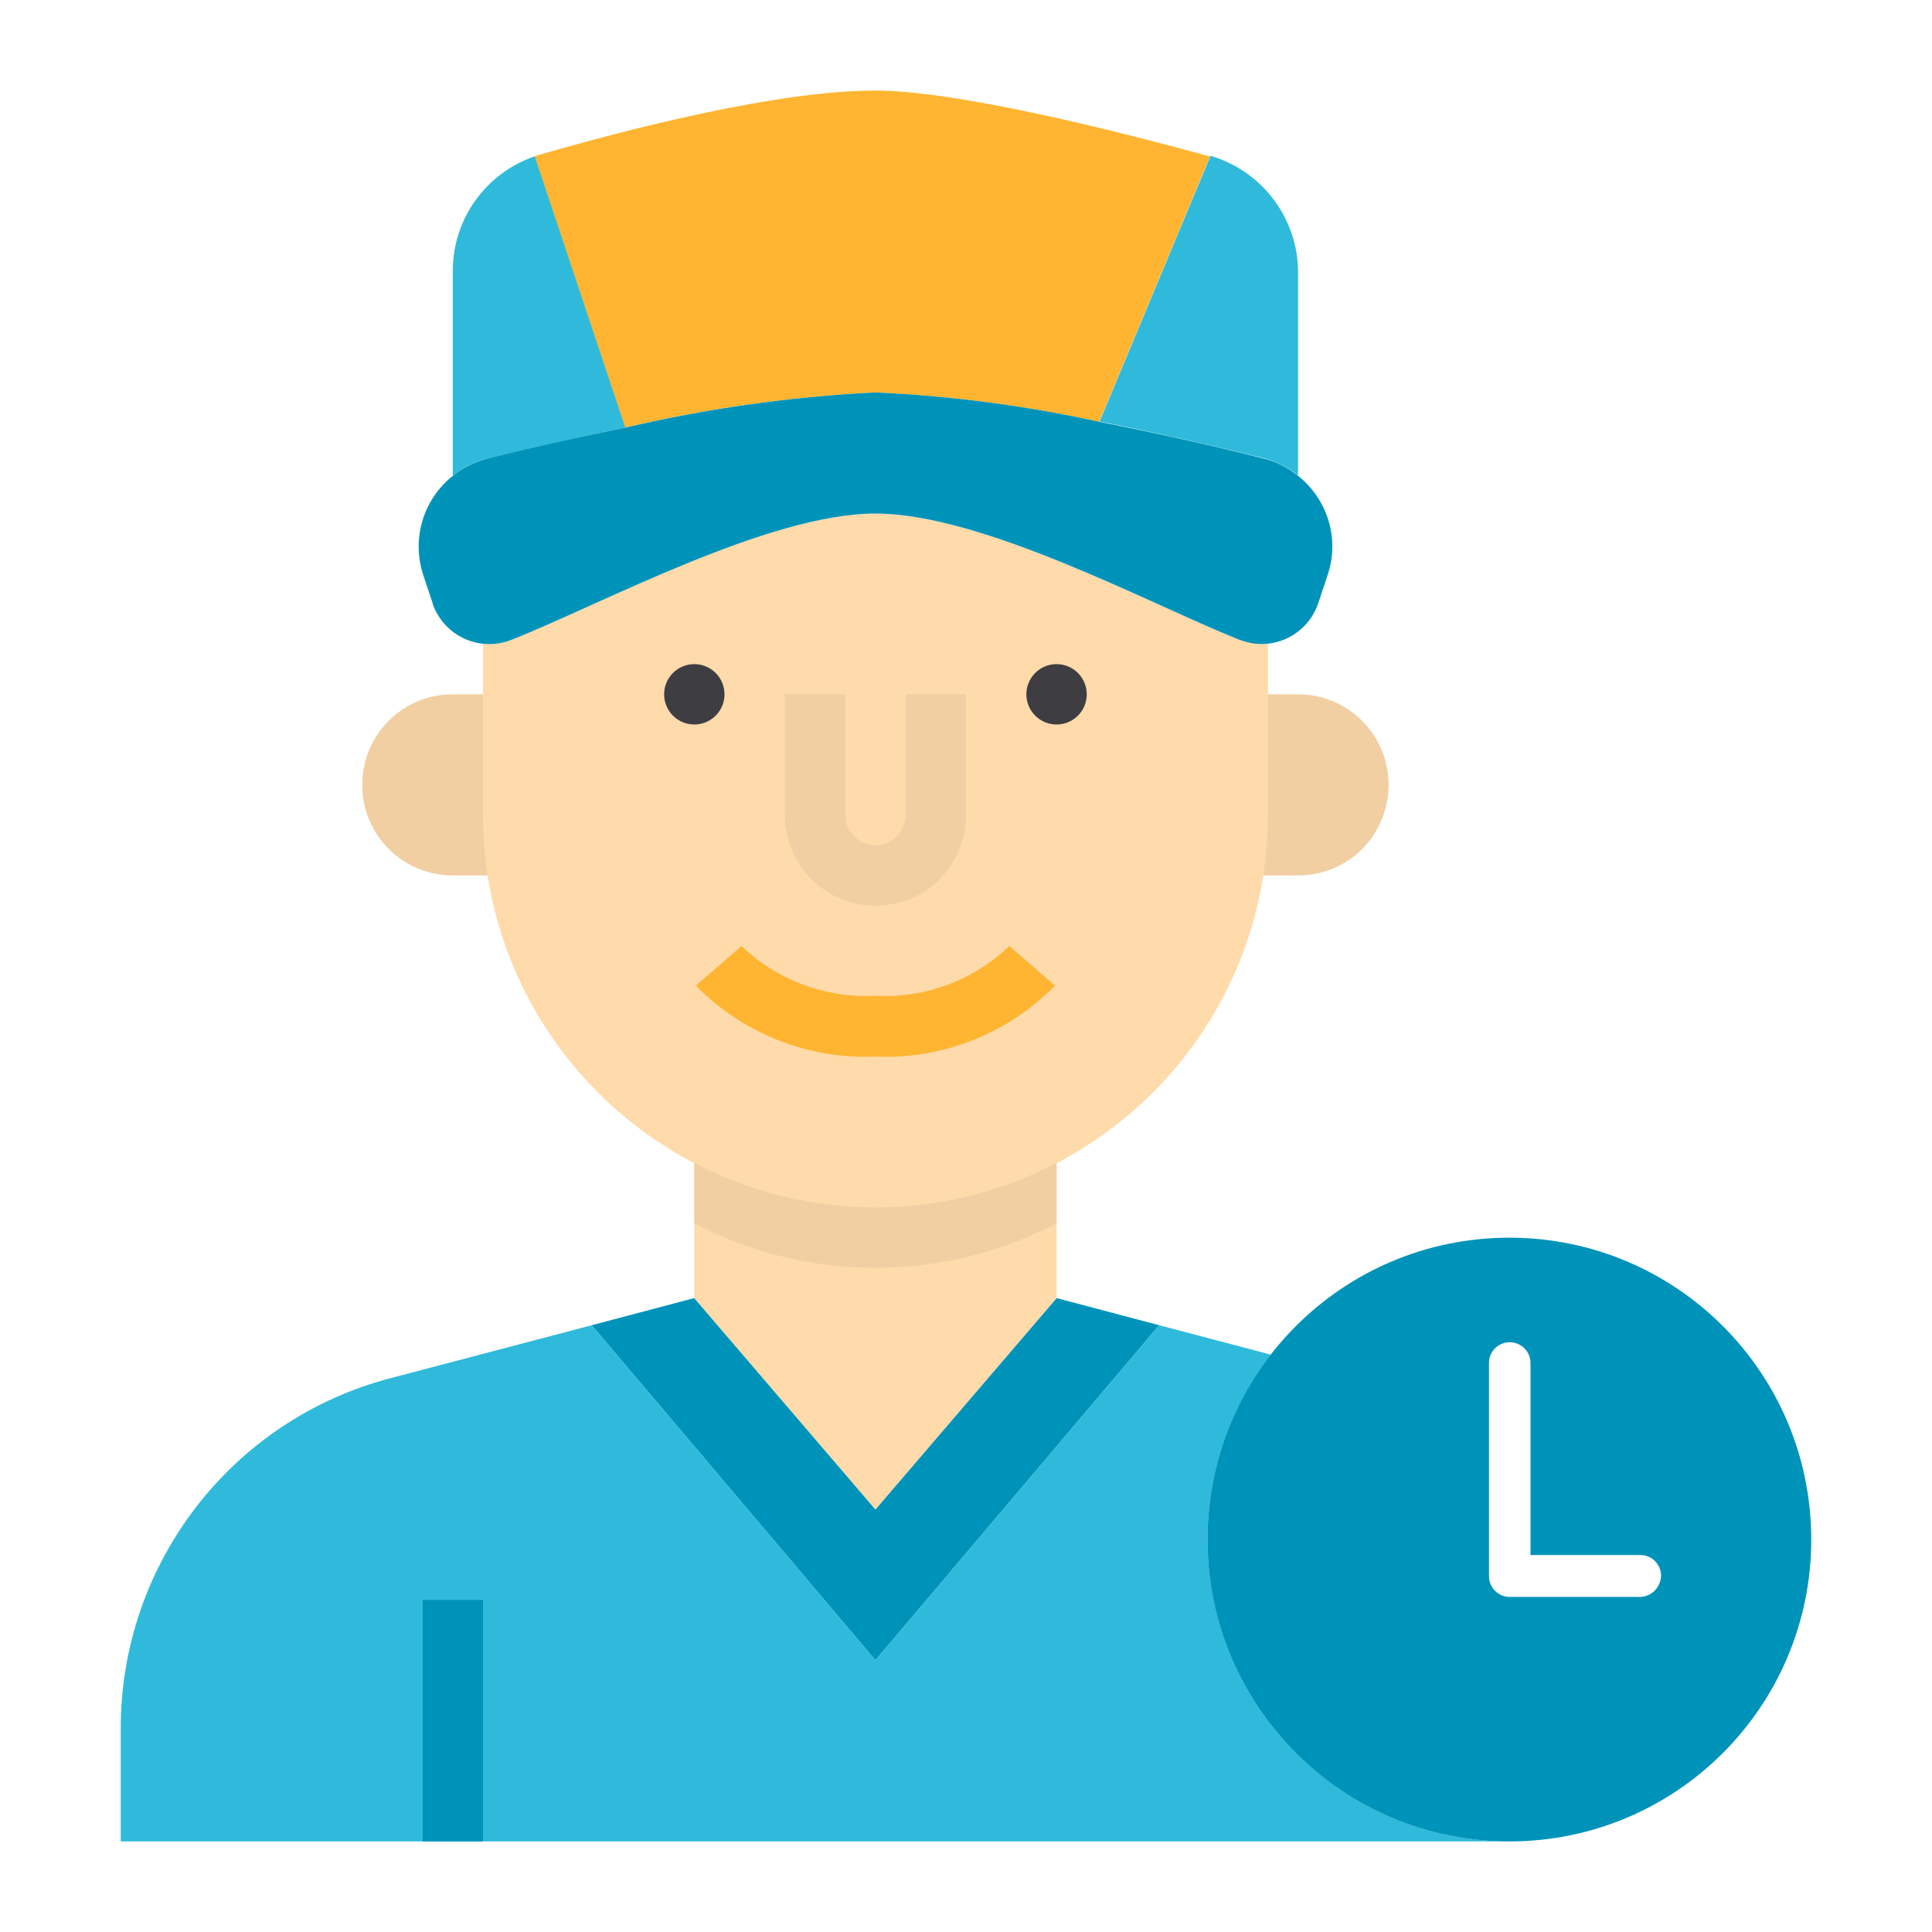 <?xml version="1.0" encoding="utf-8"?>
<!-- Generator: Adobe Illustrator 23.0.6, SVG Export Plug-In . SVG Version: 6.00 Build 0)  -->
<svg version="1.1" id="Layer_1" xmlns="http://www.w3.org/2000/svg" xmlns:xlink="http://www.w3.org/1999/xlink" x="0px" y="0px"
	 viewBox="0 0 512 512" style="enable-background:new 0 0 512 512;" xml:space="preserve">
<style type="text/css">
	.st0{fill:#0093BA;}
	.st1{fill:#2FBADB;}
	.st2{fill:#F1CFA2;}
	.st3{fill:#FFDAAA;}
	.st4{fill:#FFB531;}
	.st5{fill:#3E3D42;}
</style>
<polygon class="st0" points="280,344 307.2,351.2 232,440 156.8,351.2 184,344 232,400 "/>
<path class="st1" d="M120,488H32v-30c0-43.6,29.4-81.8,71.6-92.8l53.2-14L232,440l75.2-88.8l29.6,7.8
	c-27.1,34.9-20.7,85.2,14.2,112.2c14,10.9,31.3,16.8,49,16.8H120z"/>
<path class="st2" d="M120,232c-13.3,0-24-10.7-24-24s10.7-24,24-24h16v48H120z"/>
<path class="st2" d="M361,225c-4.5,4.5-10.6,7-17,7h-16v-48h16c13.3,0,24,10.8,24,24C368,214.4,365.4,220.5,361,225L361,225z"/>
<path class="st3" d="M280,308.2V344l-48,56l-48-56v-35.8C214.1,323.9,249.9,323.9,280,308.2z"/>
<path class="st3" d="M336,184v32c0,57.4-46.6,104-104,104s-104-46.6-104-104v-45.4c2.6,0.3,5.2-0.1,7.7-1.1
	c23.5-9.4,67.9-33.4,96.3-33.4s72.8,24.1,96.3,33.4c2.4,1,5.1,1.4,7.7,1.1V184z"/>
<path class="st1" d="M141.8,41.4l24,71.9c-13.4,2.7-26.2,5.7-36.6,8.2c-3.4,0.8-6.5,2.4-9.2,4.6V71.7C120,58,128.8,45.8,141.8,41.4z
	"/>
<path class="st1" d="M344,72.2V126c-2.7-2.2-5.8-3.7-9.2-4.6c-12.2-3-27.7-6.6-43.4-9.7l29.4-70.4C334.5,45.3,344,57.9,344,72.2z"/>
<path class="st4" d="M320.7,41.4l-29.4,70.4c-19.5-4.3-39.4-6.9-59.4-7.8c-22.3,1.1-44.5,4.2-66.2,9.3l-24-71.9
	c0.4-0.2,0.9-0.2,1.3-0.4c24.6-7.1,63.4-17,89-17c20.9,0,62.2,10.2,88.4,17.4C320.5,41.4,320.6,41.4,320.7,41.4z"/>
<path class="st0" d="M344,126.1c7.9,6.3,11.1,16.8,7.8,26.4l-2.4,7.2c-2.7,8.3-11.6,12.9-19.9,10.2c-0.4-0.1-0.8-0.3-1.2-0.4
	c-23.5-9.4-67.9-33.4-96.3-33.4s-72.8,24.1-96.3,33.4c-8.1,3.3-17.3-0.5-20.7-8.6c-0.2-0.4-0.3-0.8-0.4-1.2l-2.4-7.2
	c-3.2-9.6-0.1-20.1,7.8-26.4c2.7-2.2,5.8-3.7,9.2-4.6c10.4-2.6,23.2-5.5,36.6-8.2c21.8-5.1,43.9-8.2,66.2-9.3
	c20,0.9,39.8,3.5,59.4,7.8c15.8,3.1,31.2,6.6,43.4,9.7C338.2,122.3,341.3,123.9,344,126.1z"/>
<path class="st2" d="M280,308.2v16c-30.1,15.7-65.9,15.7-96,0v-16C214.1,323.9,249.9,323.9,280,308.2z"/>
<path class="st2" d="M232,240c-13.3,0-24-10.7-24-24v-32h16v32c0,4.4,3.6,8,8,8s8-3.6,8-8v-32h16v32C256,229.3,245.3,240,232,240z"
	/>
<circle class="st5" cx="184" cy="184" r="8"/>
<rect x="112" y="424" class="st0" width="16" height="64"/>
<path class="st4" d="M232,280c-17.8,0.8-35.1-6.1-47.6-18.8l12.1-10.5c9.5,9.1,22.4,13.9,35.5,13.2c13.2,0.7,26-4.1,35.5-13.2
	l12.1,10.5C267.1,273.9,249.8,280.8,232,280z"/>
<circle class="st5" cx="280" cy="184" r="8"/>
<g>
	<g>
		<path class="st0" d="M400,328c-44.2,0-80,35.8-80,80s35.8,80,80,80s80-35.8,80-80S444.2,328,400,328z M434.6,423.2h-33.9
			c-0.1,0-0.2,0-0.3,0c-0.1,0-0.2,0-0.3,0c-3.1,0-5.5-2.5-5.5-5.5v-56.5c0-3.1,2.5-5.5,5.5-5.5s5.5,2.5,5.5,5.5v50.9h29.1
			c3.1,0,5.5,2.5,5.5,5.5C440.1,420.7,437.6,423.2,434.6,423.2z"/>
	</g>
</g>
</svg>
